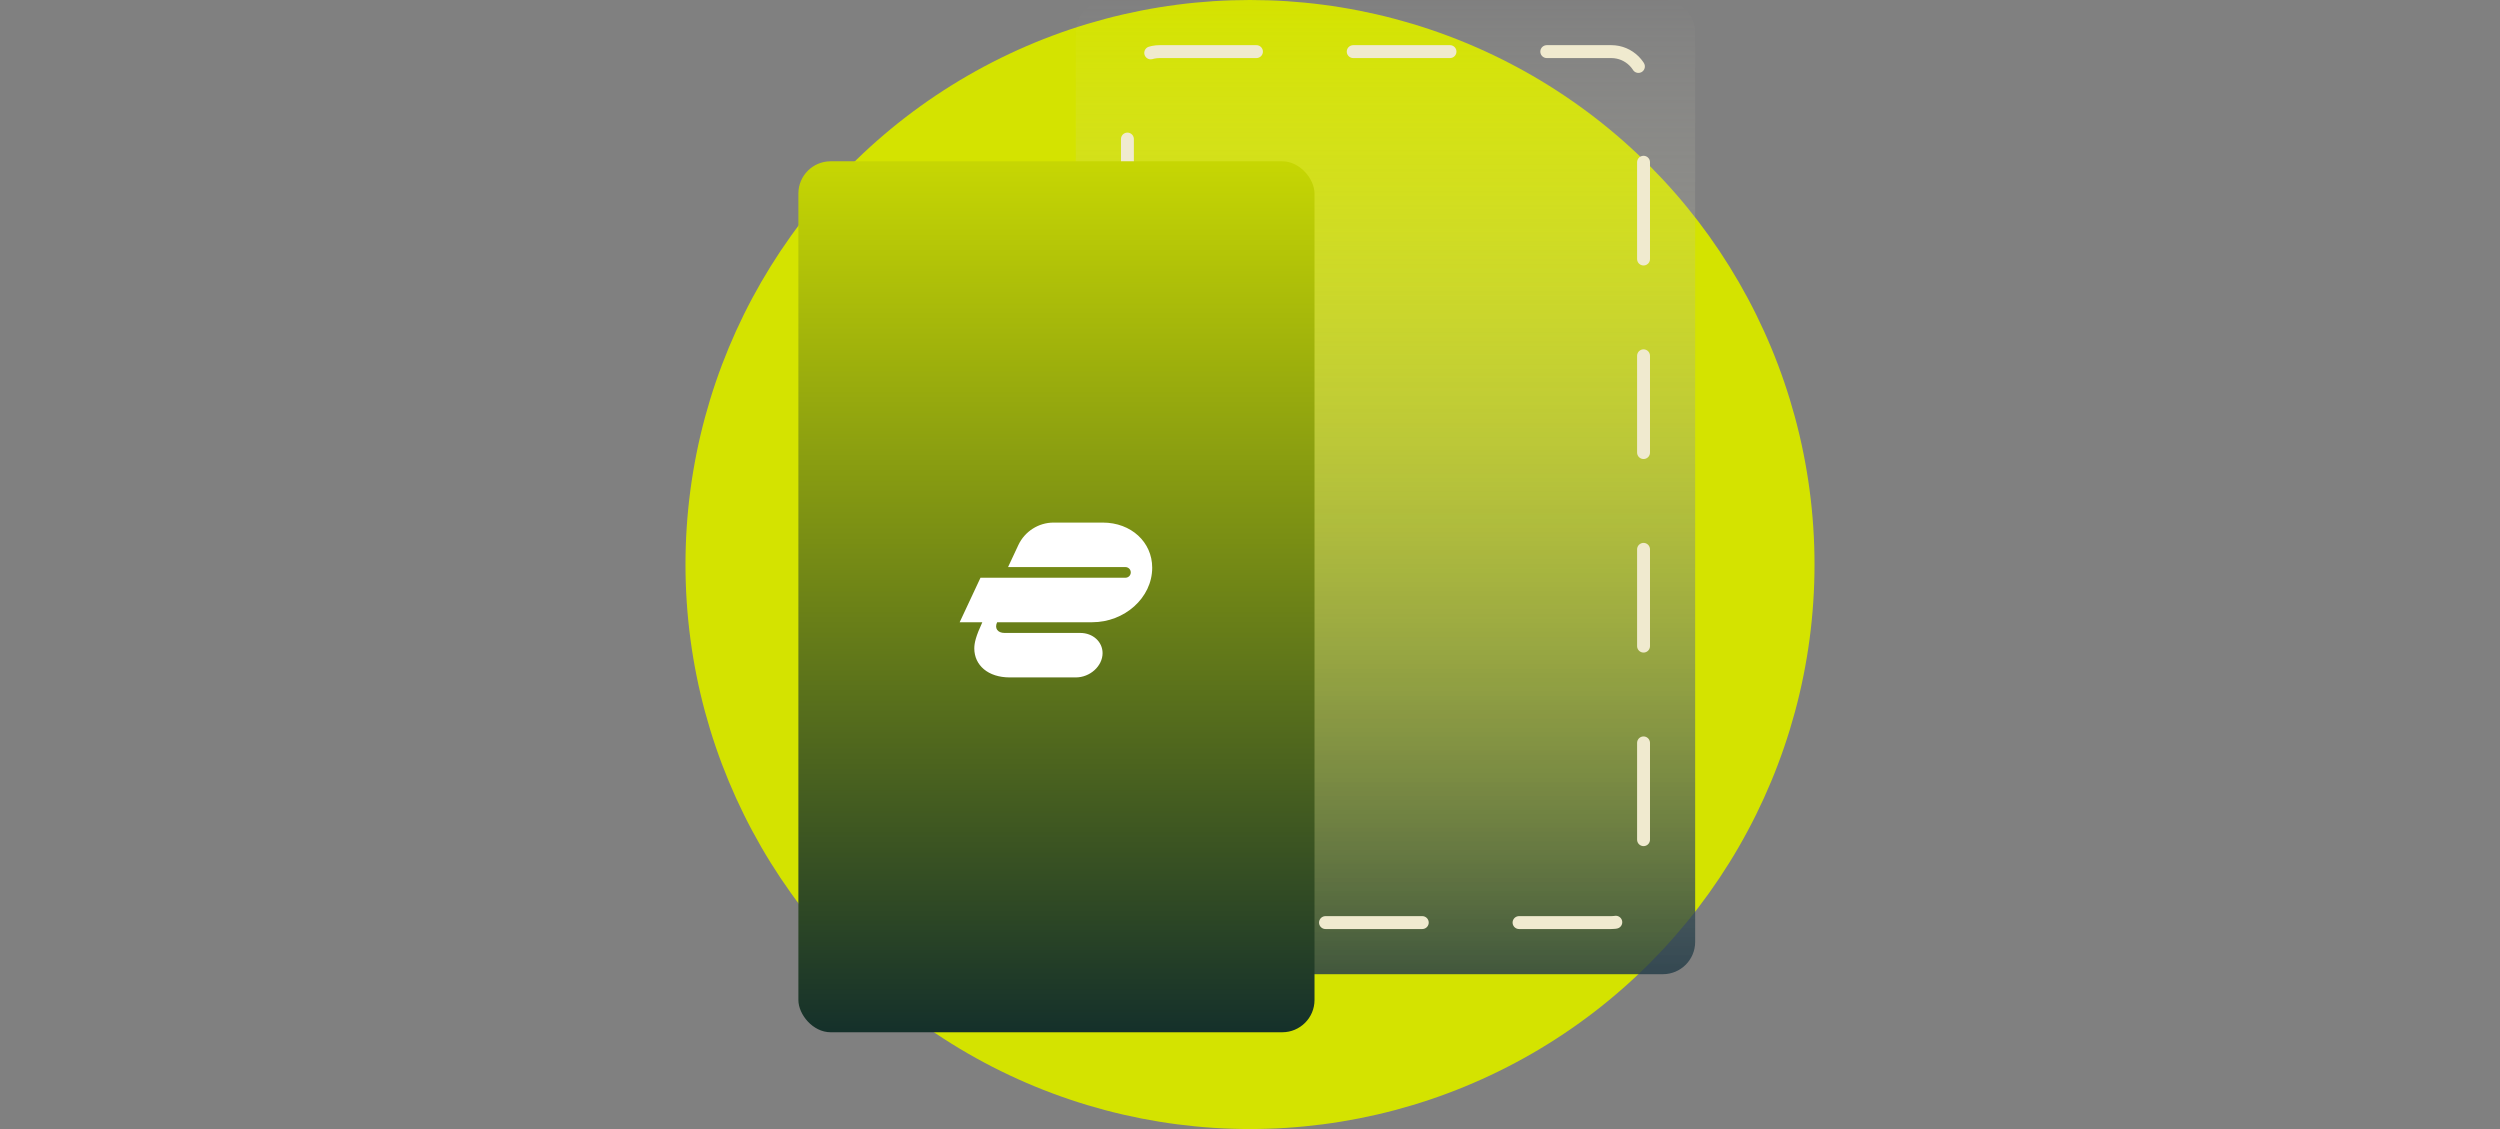 <?xml version="1.0" encoding="UTF-8"?><svg width="310px" height="140px" viewBox="0 0 310 140" xmlns="http://www.w3.org/2000/svg" xmlns:xlink="http://www.w3.org/1999/xlink"><rect x="0" y="0" width="310" height="140" fill="#808080" stroke="none"/><title>Error - Update app</title><defs><linearGradient x1="50%" y1="0%" x2="50%" y2="118.516%" id="linearGradient-1"><stop stop-color="#F0EACF" stop-opacity="0" offset="0%"></stop><stop stop-color="#001D2F" offset="100%"></stop></linearGradient><linearGradient x1="0%" y1="-7.349%" x2="0%" y2="111.406%" id="linearGradient-2"><stop stop-color="#D4E300" offset="0%"></stop><stop stop-color="#001D2F" offset="100%"></stop></linearGradient><rect id="path-3" x="0" y="0" width="64" height="108" rx="4"></rect></defs><g id="Error---Update-app" stroke="none" stroke-width="1" fill="none" fill-rule="evenodd"><g id="v2" transform="translate(85, 0)"><circle id="Oval" fill="#D4E300" cx="70" cy="70" r="70"></circle><g id="Group-4" transform="translate(14, 0)"><path d="M38.4,0 L107.2,0 C109.409,-8.25425059e-15 111.2,1.791 111.2,4 L111.2,116.8 C111.2,119.009 109.409,120.8 107.2,120.8 L38.4,120.8 C36.191,120.8 34.4,119.009 34.4,116.8 L34.4,4 C34.4,1.791 36.191,4.05812251e-16 38.4,0 Z" id="Rectangle" fill="url(#linearGradient-1)"></path><path d="M44.8,6.4 L100.8,6.4 C103.009,6.4 104.8,8.191 104.8,10.4 L104.8,110.4 C104.8,112.609 103.009,114.4 100.8,114.4 L44.8,114.4 C42.591,114.4 40.8,112.609 40.8,110.4 L40.8,10.4 C40.8,8.191 42.591,6.4 44.8,6.4 Z" id="Rectangle" stroke="#F0EACF" stroke-width="1.6" stroke-linecap="round" stroke-linejoin="round" stroke-dasharray="12"></path><g id="Group" transform="translate(0, 20)"><mask id="mask-4" fill="white"><use xlink:href="#path-3"></use></mask><use id="Rectangle" fill="url(#linearGradient-2)" xlink:href="#path-3"></use><g id="ExpressVPN/Badge/White" mask="url(#mask-4)"><g transform="translate(20, 44.8)" id="Logo/ExpressVPN/Badge/Red"><path d="M6.204,19.2 C3.523,19.2 1.813,17.693 1.813,15.6 C1.813,14.91 2.017,14.068 2.809,12.357 L2.84217094e-15,12.357 L2.579,6.842 L20.528,6.842 C20.936,6.842 21.217,6.536 21.217,6.179 C21.217,5.821 20.936,5.515 20.528,5.515 L6,5.515 L7.277,2.783 C8.068,1.098 9.779,0 11.642,0 L17.745,0 C21.268,0 23.873,2.426 23.873,5.591 C23.873,9.345 20.426,12.357 16.443,12.357 L4.647,12.357 C4.289,13.098 4.698,13.685 5.566,13.685 L14.962,13.685 C16.519,13.685 17.719,14.783 17.719,16.187 C17.719,17.796 16.162,19.2 14.4,19.2 L6.204,19.2 L6.204,19.2 Z" id="Path" fill="#FFFFFF"></path></g></g></g></g></g></g></svg>
